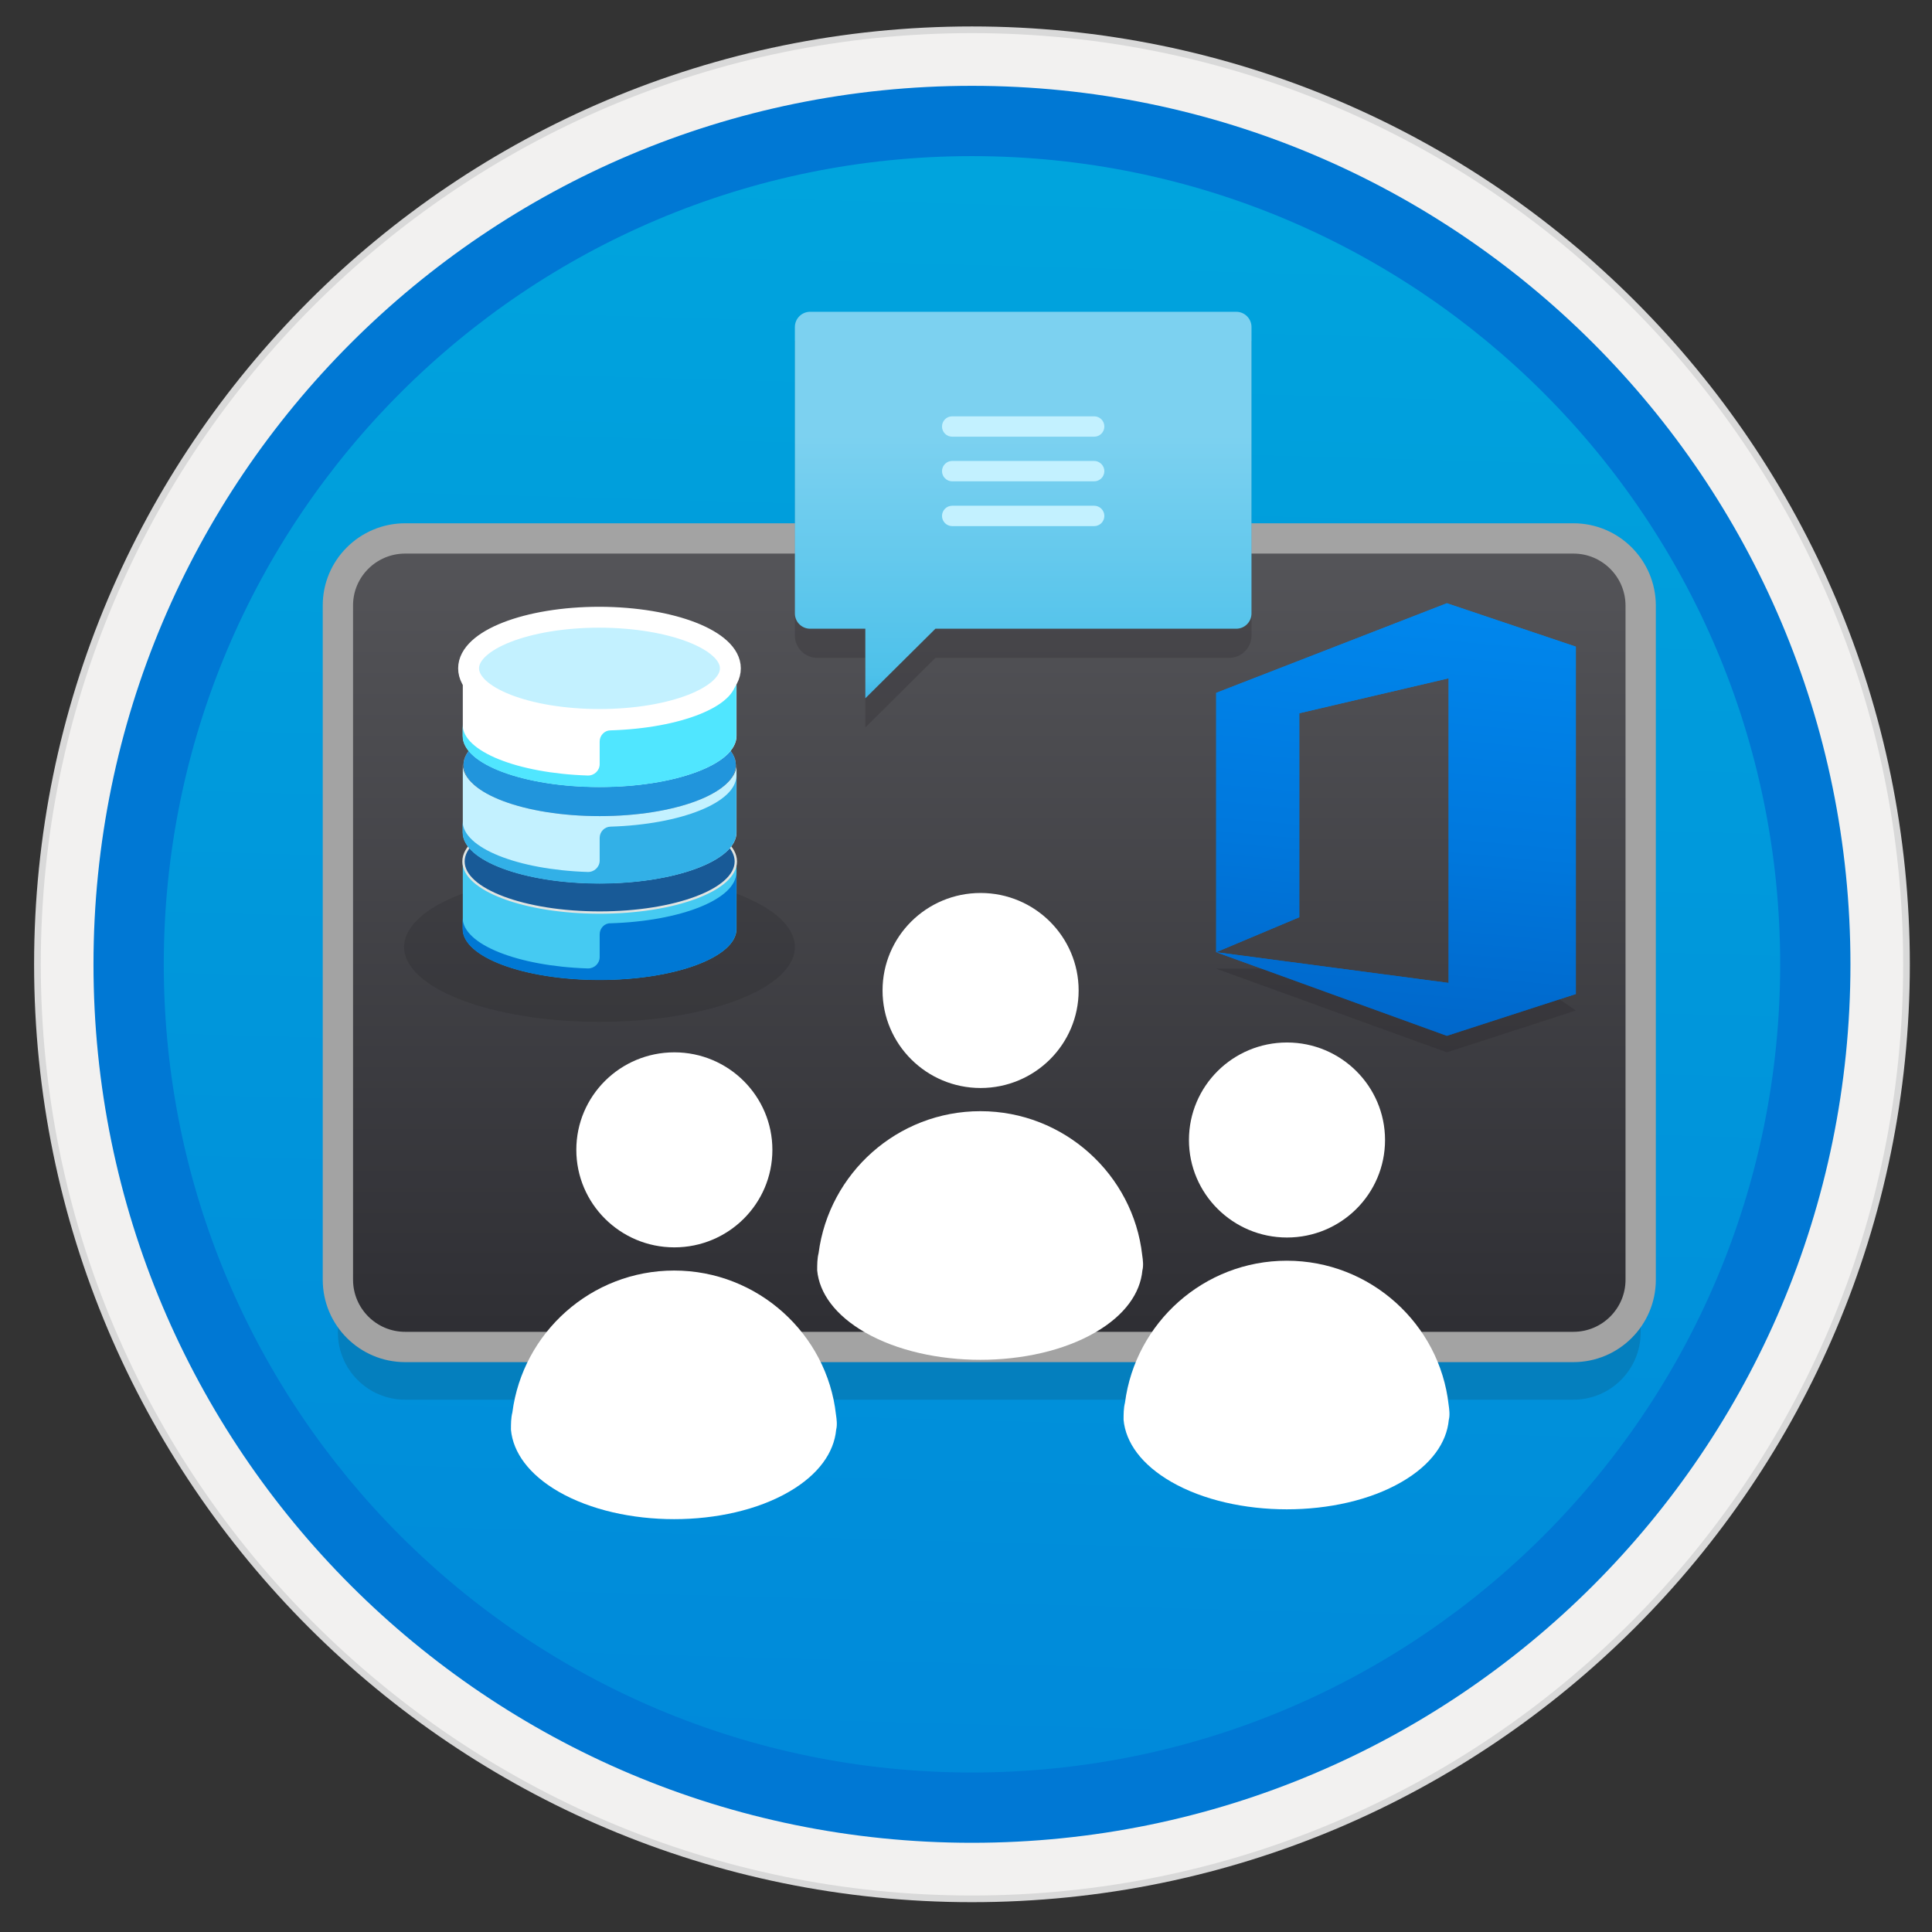 <svg width="103" height="103" viewBox="0 0 103 103" fill="none" xmlns="http://www.w3.org/2000/svg">
<rect x="0" y="0" width="103" height="103" fill="#333333" stroke="none"/>
<path d="M51.819 98.216C77.671 98.216 98.624 77.262 98.624 51.41C98.624 25.557 77.671 4.604 51.819 4.604C25.966 4.604 5.013 25.557 5.013 51.41C5.013 77.262 25.966 98.216 51.819 98.216Z" fill="url(#paint0_linear)"/>
<path fill-rule="evenodd" clip-rule="evenodd" d="M51.818 1.41C24.205 1.41 1.818 23.797 1.818 51.41C1.818 79.023 24.205 101.41 51.818 101.41C79.432 101.41 101.818 79.023 101.818 51.41C101.818 23.797 79.432 1.41 51.818 1.41ZM51.818 97.167C26.547 97.167 6.062 76.681 6.062 51.41C6.062 26.138 26.547 5.653 51.818 5.653C77.09 5.653 97.575 26.138 97.575 51.41C97.575 76.681 77.09 97.167 51.818 97.167Z" fill="#D9D9D9"/>
<path fill-rule="evenodd" clip-rule="evenodd" d="M5.921 51.41C5.921 76.756 26.472 97.307 51.818 97.307C77.165 97.307 97.716 76.756 97.716 51.41C97.716 26.063 77.165 5.512 51.818 5.512C26.472 5.512 5.921 26.063 5.921 51.41ZM51.818 1.766C24.402 1.766 2.174 23.993 2.174 51.41C2.174 78.826 24.402 101.054 51.818 101.054C79.235 101.054 101.462 78.826 101.462 51.41C101.462 23.993 79.235 1.766 51.818 1.766Z" fill="#F2F1F0"/>
<path fill-rule="evenodd" clip-rule="evenodd" d="M8.731 51.41C8.731 75.211 28.017 94.497 51.818 94.497C75.619 94.497 94.906 75.211 94.906 51.41C94.906 27.609 75.619 8.323 51.818 8.323C28.017 8.323 8.731 27.609 8.731 51.41ZM51.818 4.576C25.957 4.576 4.984 25.548 4.984 51.41C4.984 77.272 25.957 98.244 51.818 98.244C77.68 98.244 98.652 77.272 98.652 51.41C98.652 25.548 77.689 4.576 51.818 4.576Z" fill="#0078D4"/>
<path opacity="0.15" d="M21.601 31.515H83.881C85.867 31.515 87.469 33.126 87.469 35.102V71.033C87.469 73.019 85.858 74.621 83.881 74.621H21.601C19.615 74.621 18.014 73.01 18.014 71.033V35.102C18.004 33.126 19.615 31.515 21.601 31.515Z" fill="#1F1D20"/>
<path d="M21.601 28.705H83.881C85.867 28.705 87.469 30.316 87.469 32.292V68.223C87.469 70.209 85.858 71.811 83.881 71.811H21.601C19.615 71.811 18.014 70.2 18.014 68.223V32.292C18.004 30.316 19.615 28.705 21.601 28.705Z" fill="url(#paint1_linear)" stroke="#A3A3A3" stroke-width="1.616"/>
<path d="M77.136 32.161L64.838 36.938V50.764L69.268 48.9V38.025L77.23 36.161V52.403L64.838 50.764L77.136 55.222L84.012 52.993V34.475L77.136 32.161Z" fill="url(#paint2_linear)"/>
<path opacity="0.2" d="M78.687 53.873L67.564 51.644H64.838L77.136 56.102L84.012 53.873L81.849 52.391L78.687 53.873Z" fill="#1F1D21"/>
<path d="M52.278 58.004C55.163 58.004 57.505 55.681 57.505 52.805C57.505 49.939 55.163 47.607 52.278 47.607C49.393 47.607 47.051 49.93 47.051 52.805C47.051 55.672 49.393 58.004 52.278 58.004Z" fill="white"/>
<path d="M60.895 66.921C60.417 62.622 56.727 59.24 52.268 59.24C47.847 59.24 44.194 62.547 43.641 66.809C43.566 67.099 43.566 67.436 43.566 67.727C43.679 68.935 44.522 70.115 46.114 71.033C49.505 72.982 55.041 72.982 58.394 71.033C59.977 70.115 60.792 68.935 60.904 67.727C60.97 67.474 60.932 67.174 60.895 66.921Z" fill="white"/>
<path d="M68.613 65.975C71.498 65.975 73.84 63.652 73.84 60.777C73.84 57.91 71.498 55.578 68.613 55.578C65.728 55.578 63.386 57.901 63.386 60.777C63.386 63.643 65.728 65.975 68.613 65.975Z" fill="white"/>
<path d="M77.23 74.892C76.752 70.593 73.062 67.212 68.603 67.212C64.182 67.212 60.529 70.518 59.976 74.78C59.901 75.07 59.901 75.408 59.901 75.698C60.014 76.906 60.857 78.087 62.449 79.004C65.84 80.953 71.376 80.953 74.729 79.004C76.312 78.087 77.127 76.906 77.239 75.698C77.305 75.445 77.267 75.145 77.23 74.892Z" fill="white"/>
<path d="M35.951 66.5C38.836 66.5 41.178 64.177 41.178 61.301C41.178 58.435 38.836 56.103 35.951 56.103C33.066 56.103 30.725 58.426 30.725 61.301C30.725 64.168 33.066 66.5 35.951 66.5Z" fill="white"/>
<path d="M44.568 75.417C44.091 71.118 40.4 67.736 35.941 67.736C31.52 67.736 27.867 71.043 27.315 75.305C27.24 75.595 27.24 75.932 27.24 76.223C27.352 77.431 28.195 78.611 29.788 79.529C33.178 81.477 38.714 81.477 42.067 79.529C43.65 78.611 44.465 77.431 44.578 76.223C44.643 75.97 44.606 75.67 44.568 75.417Z" fill="white"/>
<path fill-rule="evenodd" clip-rule="evenodd" d="M42.376 50.487C42.376 52.698 37.712 54.477 31.96 54.477C26.209 54.477 21.544 52.688 21.544 50.487C21.544 48.277 26.209 46.497 31.96 46.497C37.721 46.497 42.376 48.286 42.376 50.487Z" fill="black" fill-opacity="0.103"/>
<path fill-rule="evenodd" clip-rule="evenodd" d="M31.97 48.614C27.942 48.614 24.673 47.396 24.673 45.898V49.522C24.673 51.021 27.942 52.239 31.97 52.239C35.997 52.239 39.266 51.021 39.266 49.522V45.898C39.266 47.396 35.997 48.614 31.97 48.614Z" fill="#45CAF2"/>
<path fill-rule="evenodd" clip-rule="evenodd" d="M31.97 49.813V51.021C31.97 51.368 31.679 51.639 31.333 51.63C27.595 51.508 24.664 50.347 24.664 48.923V49.532C24.664 51.03 27.933 52.248 31.96 52.248C35.988 52.248 39.257 51.03 39.257 49.532V46.506C39.257 47.939 36.297 49.11 32.541 49.223C32.232 49.213 31.97 49.485 31.97 49.813Z" fill="#0078D4"/>
<path fill-rule="evenodd" clip-rule="evenodd" d="M39.229 45.926C39.229 47.434 35.979 48.651 31.97 48.651C27.961 48.651 24.71 47.434 24.71 45.926C24.71 44.417 27.961 43.2 31.97 43.2C35.979 43.2 39.229 44.417 39.229 45.926Z" fill="#185A97"/>
<path d="M39.229 45.926C39.229 47.434 35.979 48.651 31.97 48.651C27.961 48.651 24.71 47.434 24.71 45.926C24.71 44.417 27.961 43.2 31.97 43.2C35.979 43.2 39.229 44.417 39.229 45.926Z" stroke="#E1E4E1" stroke-width="0.124"/>
<path fill-rule="evenodd" clip-rule="evenodd" d="M31.97 43.471C27.942 43.471 24.673 42.254 24.673 40.755V44.38C24.673 45.879 27.942 47.096 31.97 47.096C35.997 47.096 39.266 45.879 39.266 44.38V40.755C39.266 42.254 35.997 43.471 31.97 43.471Z" fill="#C3F1FF"/>
<path fill-rule="evenodd" clip-rule="evenodd" d="M31.97 44.67V45.879C31.97 46.225 31.679 46.497 31.333 46.487C27.595 46.366 24.664 45.204 24.664 43.781V44.389C24.664 45.888 27.933 47.106 31.96 47.106C35.988 47.106 39.257 45.888 39.257 44.389V41.355C39.257 42.788 36.297 43.959 32.541 44.071C32.232 44.08 31.97 44.343 31.97 44.67Z" fill="#32B0E7"/>
<path fill-rule="evenodd" clip-rule="evenodd" d="M39.229 40.783C39.229 42.291 35.979 43.509 31.97 43.509C27.961 43.509 24.71 42.291 24.71 40.783C24.71 39.275 27.961 38.057 31.97 38.057C35.979 38.057 39.229 39.275 39.229 40.783Z" fill="#BAC0C2"/>
<path d="M39.229 40.783C39.229 42.291 35.979 43.509 31.97 43.509C27.961 43.509 24.71 42.291 24.71 40.783C24.71 39.275 27.961 38.057 31.97 38.057C35.979 38.057 39.229 39.275 39.229 40.783Z" fill="#2195DC"/>
<path fill-rule="evenodd" clip-rule="evenodd" d="M31.97 38.329C27.942 38.329 24.673 37.111 24.673 35.613V39.238C24.673 40.736 27.942 41.954 31.97 41.954C35.997 41.954 39.266 40.736 39.266 39.238V35.613C39.266 37.111 35.997 38.329 31.97 38.329Z" fill="white"/>
<path fill-rule="evenodd" clip-rule="evenodd" d="M31.97 39.528V40.736C31.97 41.083 31.679 41.355 31.333 41.345C27.595 41.223 24.664 40.062 24.664 38.638V39.247C24.664 40.746 27.933 41.963 31.96 41.963C35.988 41.963 39.257 40.746 39.257 39.247V36.222C39.257 37.655 36.297 38.825 32.541 38.938C32.232 38.938 31.97 39.21 31.97 39.528Z" fill="#50E6FF"/>
<path fill-rule="evenodd" clip-rule="evenodd" d="M38.938 35.631C38.938 37.139 35.819 38.357 31.96 38.357C28.11 38.357 24.982 37.139 24.982 35.631C24.982 34.123 28.101 32.906 31.96 32.906C35.819 32.915 38.938 34.133 38.938 35.631Z" fill="#C3F1FF"/>
<path d="M38.938 35.631C38.938 37.139 35.819 38.357 31.96 38.357C28.11 38.357 24.982 37.139 24.982 35.631C24.982 34.123 28.101 32.906 31.96 32.906C35.819 32.915 38.938 34.133 38.938 35.631Z" stroke="white" stroke-width="1.114"/>
<path opacity="0.2" d="M66.721 18.176H42.377V33.875C42.377 34.54 42.91 35.074 43.575 35.074H46.133V38.783L49.87 35.074H65.522C66.187 35.074 66.721 34.54 66.721 33.875V18.176V18.176Z" fill="#1F1D21"/>
<path d="M65.906 16.622H43.191C42.742 16.622 42.377 16.987 42.377 17.436V32.704C42.377 33.154 42.742 33.519 43.191 33.519H46.133V37.228L49.87 33.519H65.906C66.356 33.519 66.721 33.154 66.721 32.704V17.436C66.721 16.987 66.356 16.622 65.906 16.622Z" fill="url(#paint3_linear)"/>
<path d="M58.333 22.195H50.764C50.465 22.195 50.221 22.438 50.221 22.738C50.221 23.038 50.465 23.281 50.764 23.281H58.333C58.633 23.281 58.876 23.038 58.876 22.738C58.876 22.438 58.633 22.195 58.333 22.195Z" fill="#C3F1FF"/>
<path d="M58.333 24.574H50.764C50.465 24.574 50.221 24.817 50.221 25.117C50.221 25.417 50.465 25.66 50.764 25.66H58.333C58.633 25.66 58.876 25.417 58.876 25.117C58.876 24.827 58.633 24.574 58.333 24.574Z" fill="#C3F1FF"/>
<path d="M58.333 26.962H50.764C50.465 26.962 50.221 27.206 50.221 27.506C50.221 27.805 50.465 28.049 50.764 28.049H58.333C58.633 28.049 58.876 27.805 58.876 27.506C58.876 27.206 58.633 26.962 58.333 26.962Z" fill="#C3F1FF"/>
<path d="M77.136 32.161L64.838 36.938V50.764L69.268 48.9V38.025L77.23 36.161V52.403L64.838 50.764L77.136 55.222L84.012 52.993V34.475L77.136 32.161Z" fill="url(#paint4_linear)"/>
<defs>
<linearGradient id="paint0_linear" x1="53.589" y1="-13.383" x2="49.606" y2="132.385" gradientUnits="userSpaceOnUse">
<stop stop-color="#00ABDE"/>
<stop offset="1" stop-color="#007ED8"/>
</linearGradient>
<linearGradient id="paint1_linear" x1="52.746" y1="28.705" x2="52.746" y2="71.811" gradientUnits="userSpaceOnUse">
<stop stop-color="#555559"/>
<stop offset="1" stop-color="#2E2E33"/>
</linearGradient>
<linearGradient id="paint2_linear" x1="75.219" y1="22.637" x2="71.069" y2="67.803" gradientUnits="userSpaceOnUse">
<stop stop-color="#008BF1"/>
<stop offset="0.22" stop-color="#0086EC"/>
<stop offset="0.49" stop-color="#0078DD"/>
<stop offset="0.79" stop-color="#0061C4"/>
<stop offset="1" stop-color="#004DAE"/>
</linearGradient>
<linearGradient id="paint3_linear" x1="54.549" y1="23.237" x2="54.549" y2="48.527" gradientUnits="userSpaceOnUse">
<stop stop-color="#7CD1F0"/>
<stop offset="0.505" stop-color="#4DC1EA"/>
<stop offset="0.797" stop-color="#0078D4"/>
</linearGradient>
<linearGradient id="paint4_linear" x1="75.219" y1="22.637" x2="71.069" y2="67.803" gradientUnits="userSpaceOnUse">
<stop stop-color="#008BF1"/>
<stop offset="0.22" stop-color="#0086EC"/>
<stop offset="0.49" stop-color="#0078DD"/>
<stop offset="0.79" stop-color="#0061C4"/>
<stop offset="1" stop-color="#004DAE"/>
</linearGradient>
</defs>
</svg>
